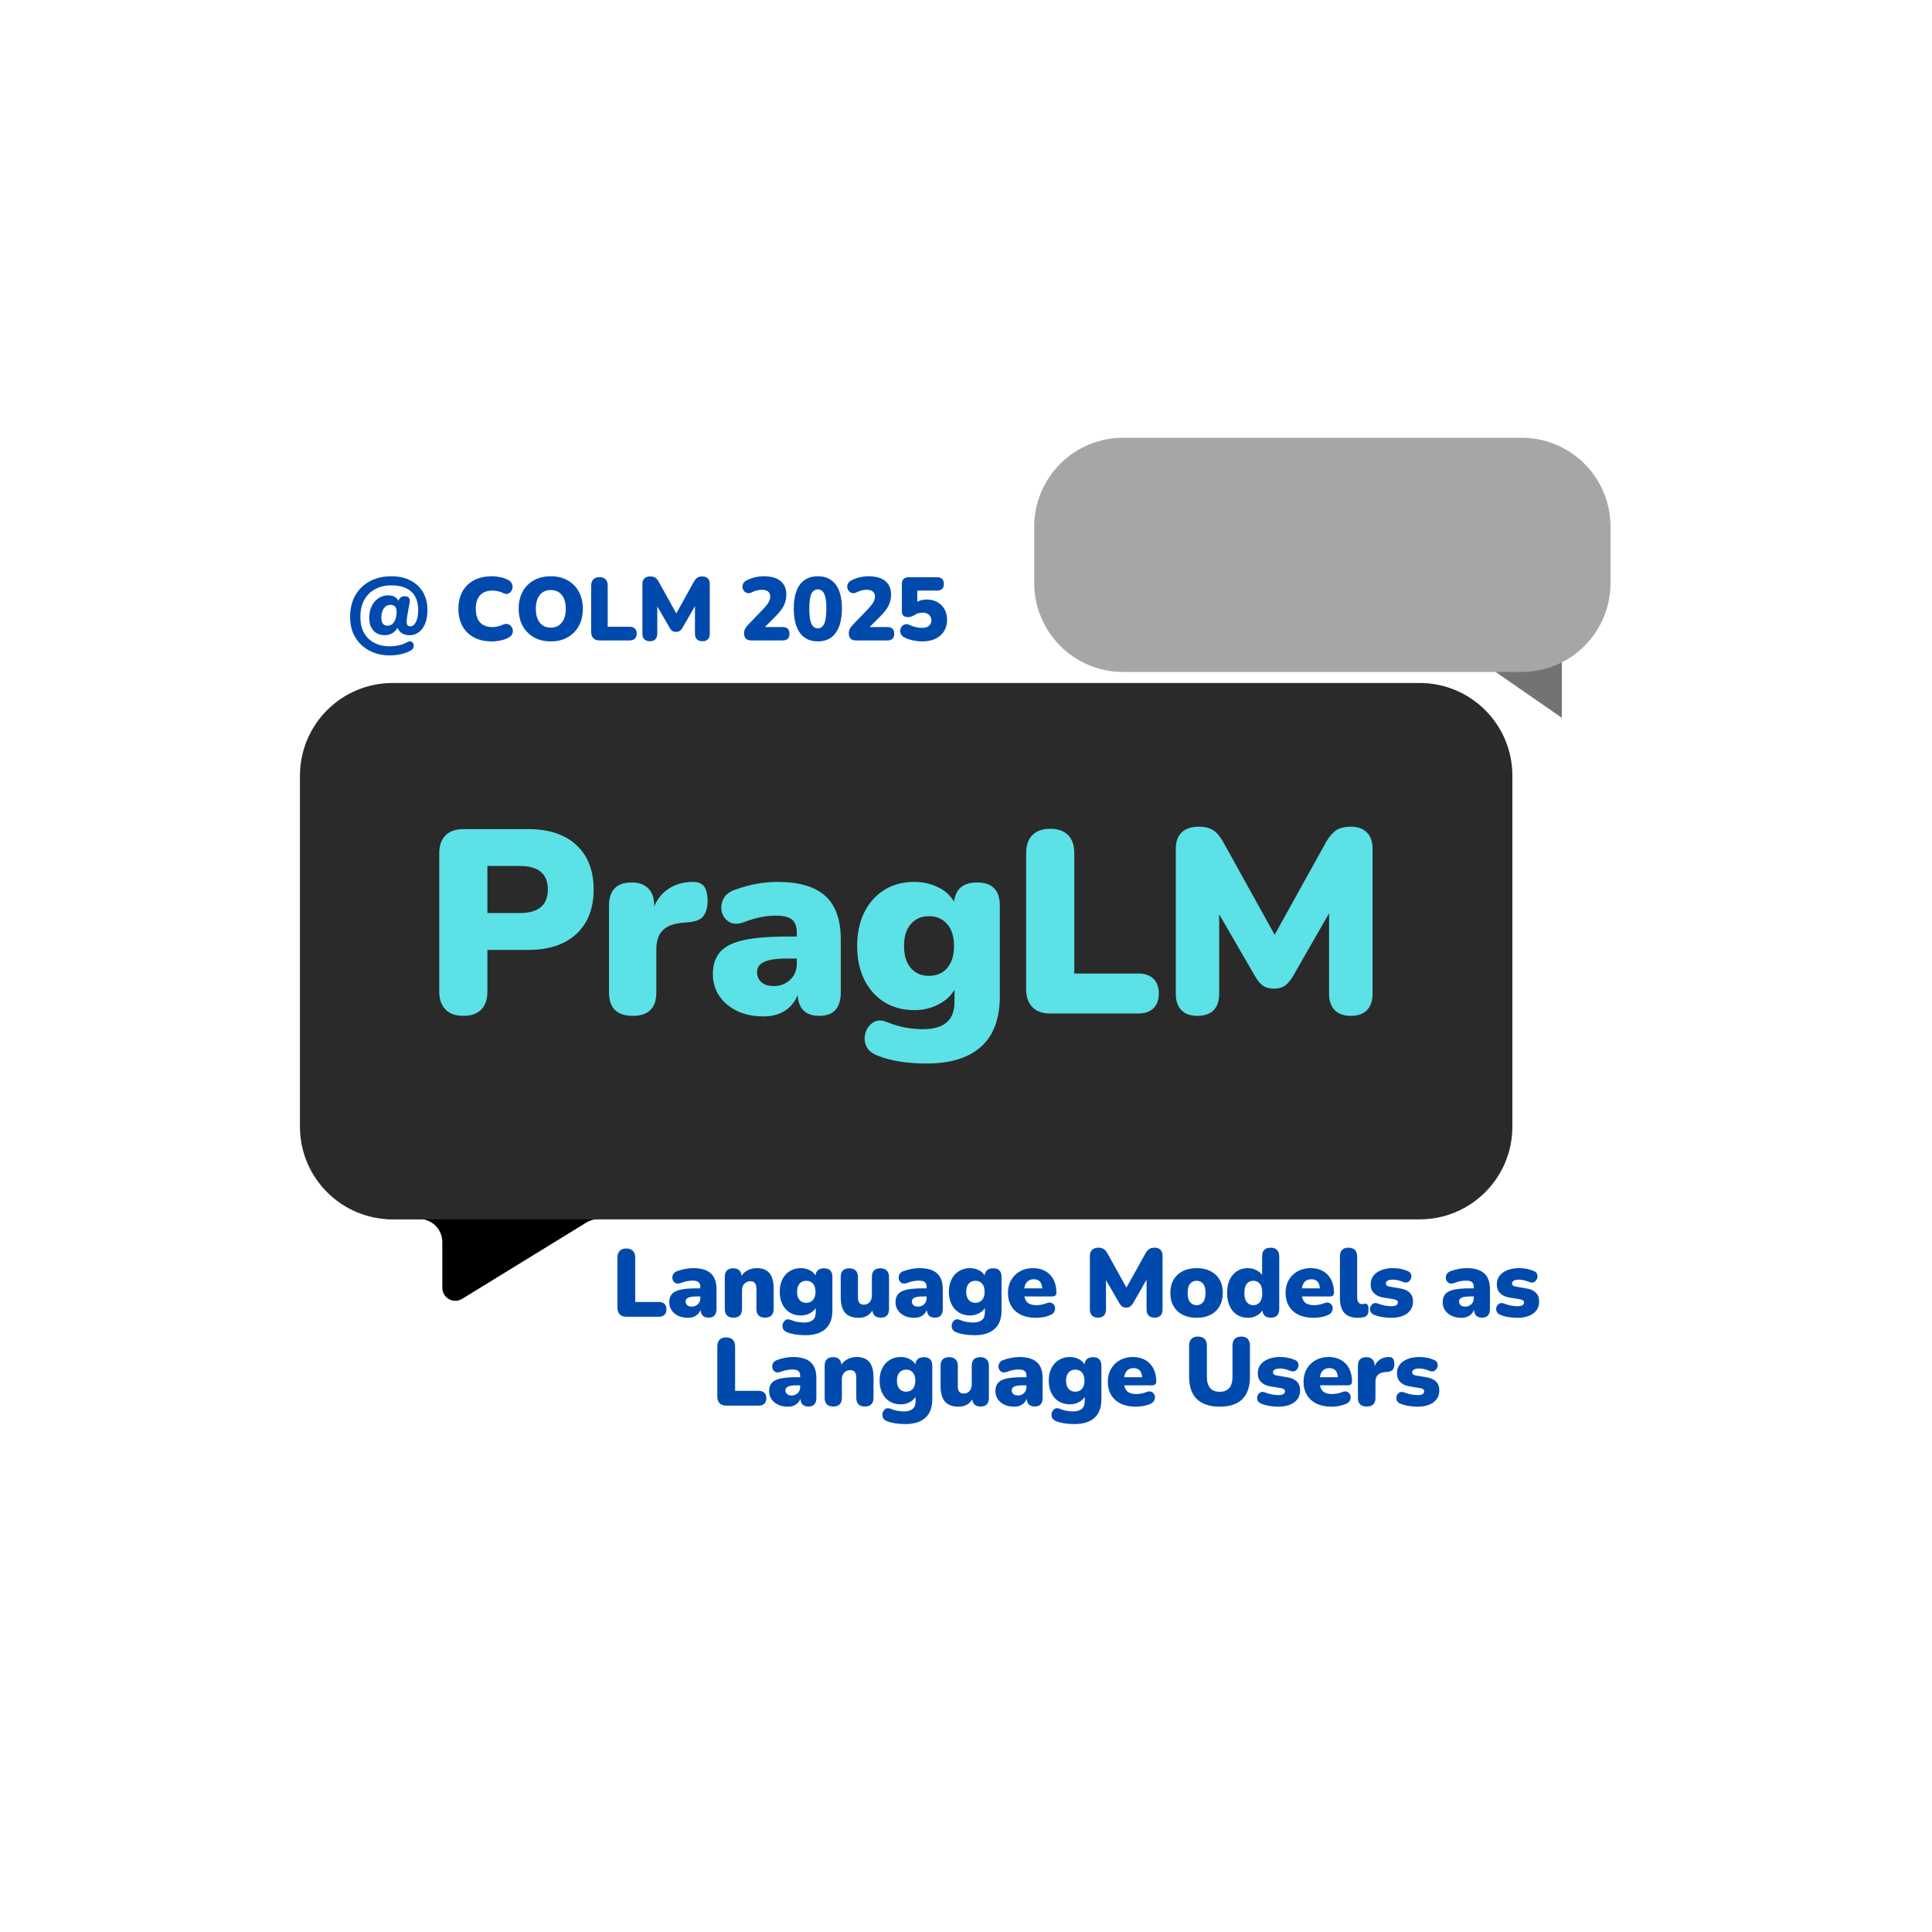 <svg xmlns="http://www.w3.org/2000/svg" xmlns:xlink="http://www.w3.org/1999/xlink" width="500" zoomAndPan="magnify" viewBox="0 0 375 375" height="500" preserveAspectRatio="xMidYMid meet" version="1.2"><defs><clipPath id="30ecbc5116"><path d="M 70.883 177.191 L 117.703 177.191 L 117.703 252.547 L 70.883 252.547 Z M 70.883 177.191 "/></clipPath><clipPath id="29ee156b60"><path d="M 113.203 177.191 L 75.383 177.191 C 74.188 177.191 73.043 177.668 72.199 178.512 C 71.355 179.355 70.883 180.5 70.883 181.691 L 70.883 232.098 C 70.883 233.293 71.355 234.438 72.199 235.281 C 73.043 236.125 74.188 236.598 75.383 236.598 L 81.355 236.598 C 82.547 236.598 83.691 237.07 84.535 237.914 C 85.379 238.758 85.855 239.902 85.855 241.098 L 85.855 249.969 C 85.855 250.879 86.348 251.719 87.141 252.164 C 87.938 252.609 88.91 252.59 89.688 252.113 L 113.781 237.316 C 114.547 236.848 115.43 236.598 116.328 236.598 C 117.086 236.598 117.703 235.98 117.703 235.223 L 117.703 181.691 C 117.703 180.5 117.23 179.355 116.387 178.512 C 115.543 177.668 114.398 177.191 113.203 177.191 Z M 113.203 177.191 "/></clipPath><clipPath id="9f4a3bd7c9"><path d="M 58.219 132.566 L 293.691 132.566 L 293.691 236.68 L 58.219 236.68 Z M 58.219 132.566 "/></clipPath><clipPath id="c4ea6cf177"><path d="M 76.219 132.566 L 275.551 132.566 C 285.492 132.566 293.551 140.625 293.551 150.566 L 293.551 218.68 C 293.551 228.621 285.492 236.68 275.551 236.68 L 76.219 236.68 C 66.277 236.68 58.219 228.621 58.219 218.68 L 58.219 150.566 C 58.219 140.625 66.277 132.566 76.219 132.566 Z M 76.219 132.566 "/></clipPath><clipPath id="27f5712694"><path d="M 270.203 93.672 L 303.152 93.672 L 303.152 139.363 L 270.203 139.363 Z M 270.203 93.672 "/></clipPath><clipPath id="c13e0f5ec8"><path d="M 270.203 116.5 L 303.152 93.672 L 303.152 139.328 Z M 270.203 116.5 "/></clipPath><clipPath id="a9a71afa38"><path d="M 200.742 84.969 L 312.609 84.969 L 312.609 130.426 L 200.742 130.426 Z M 200.742 84.969 "/></clipPath><clipPath id="0e3e178679"><path d="M 217.992 84.969 L 295.355 84.969 C 299.93 84.969 304.316 86.785 307.551 90.02 C 310.785 93.254 312.605 97.645 312.605 102.219 L 312.605 113.176 C 312.605 117.75 310.785 122.137 307.551 125.371 C 304.316 128.609 299.93 130.426 295.355 130.426 L 217.992 130.426 C 213.414 130.426 209.027 128.609 205.793 125.371 C 202.559 122.137 200.742 117.75 200.742 113.176 L 200.742 102.219 C 200.742 97.645 202.559 93.254 205.793 90.02 C 209.027 86.785 213.414 84.969 217.992 84.969 Z M 217.992 84.969 "/></clipPath></defs><g id="7521b7a69f"><g clip-rule="nonzero" clip-path="url(#30ecbc5116)"><g clip-rule="nonzero" clip-path="url(#29ee156b60)"><path style=" stroke:none;fill-rule:nonzero;fill:#000000;fill-opacity:1;" d="M 70.883 177.191 L 117.703 177.191 L 117.703 254.559 L 70.883 254.559 Z M 70.883 177.191 "/></g></g><g clip-rule="nonzero" clip-path="url(#9f4a3bd7c9)"><g clip-rule="nonzero" clip-path="url(#c4ea6cf177)"><path style=" stroke:none;fill-rule:nonzero;fill:#2a2a2a;fill-opacity:1;" d="M 58.219 132.566 L 293.691 132.566 L 293.691 236.68 L 58.219 236.68 Z M 58.219 132.566 "/></g></g><g clip-rule="nonzero" clip-path="url(#27f5712694)"><g clip-rule="nonzero" clip-path="url(#c13e0f5ec8)"><path style=" stroke:none;fill-rule:nonzero;fill:#737373;fill-opacity:1;" d="M 270.203 93.672 L 303.152 93.672 L 303.152 139.363 L 270.203 139.363 Z M 270.203 93.672 "/></g></g><g clip-rule="nonzero" clip-path="url(#a9a71afa38)"><g clip-rule="nonzero" clip-path="url(#0e3e178679)"><path style=" stroke:none;fill-rule:nonzero;fill:#a6a6a6;fill-opacity:1;" d="M 200.742 84.969 L 312.609 84.969 L 312.609 130.426 L 200.742 130.426 Z M 200.742 84.969 "/></g></g><g style="fill:#5ce1e6;fill-opacity:1;"><g transform="translate(82.009, 196.723)"><path style="stroke:none" d="M 7.922 0.453 C 6.43 0.453 5.281 0.047 4.469 -0.766 C 3.656 -1.578 3.25 -2.742 3.25 -4.266 L 3.25 -31.078 C 3.25 -32.598 3.656 -33.766 4.469 -34.578 C 5.281 -35.391 6.445 -35.797 7.969 -35.797 L 20.469 -35.797 C 24.531 -35.797 27.672 -34.754 29.891 -32.672 C 32.109 -30.598 33.219 -27.734 33.219 -24.078 C 33.219 -20.422 32.109 -17.551 29.891 -15.469 C 27.672 -13.383 24.531 -12.344 20.469 -12.344 L 12.594 -12.344 L 12.594 -4.266 C 12.594 -2.742 12.191 -1.578 11.391 -0.766 C 10.598 0.047 9.441 0.453 7.922 0.453 Z M 12.594 -19.5 L 18.844 -19.5 C 22.5 -19.5 24.328 -21.023 24.328 -24.078 C 24.328 -27.117 22.5 -28.641 18.844 -28.641 L 12.594 -28.641 Z M 12.594 -19.5 "/></g></g><g style="fill:#5ce1e6;fill-opacity:1;"><g transform="translate(115.565, 196.723)"><path style="stroke:none" d="M 7.266 0.453 C 4.18 0.453 2.641 -1.066 2.641 -4.109 L 2.641 -20.922 C 2.641 -23.93 4.113 -25.438 7.062 -25.438 C 8.445 -25.438 9.52 -25.047 10.281 -24.266 C 11.039 -23.492 11.422 -22.379 11.422 -20.922 L 11.422 -20.766 C 12.004 -22.223 12.938 -23.375 14.219 -24.219 C 15.508 -25.07 17.035 -25.516 18.797 -25.547 C 19.773 -25.578 20.508 -25.328 21 -24.797 C 21.488 -24.273 21.75 -23.305 21.781 -21.891 C 21.781 -20.672 21.523 -19.703 21.016 -18.984 C 20.516 -18.273 19.551 -17.852 18.125 -17.719 L 16.969 -17.625 C 15.164 -17.457 13.859 -16.957 13.047 -16.125 C 12.234 -15.289 11.828 -14.062 11.828 -12.438 L 11.828 -4.109 C 11.828 -1.066 10.305 0.453 7.266 0.453 Z M 7.266 0.453 "/></g></g><g style="fill:#5ce1e6;fill-opacity:1;"><g transform="translate(136.835, 196.723)"><path style="stroke:none" d="M 11.328 0.562 C 9.398 0.562 7.695 0.207 6.219 -0.5 C 4.75 -1.219 3.598 -2.191 2.766 -3.422 C 1.941 -4.66 1.531 -6.078 1.531 -7.672 C 1.531 -9.461 2.004 -10.891 2.953 -11.953 C 3.898 -13.023 5.422 -13.789 7.516 -14.25 C 9.617 -14.707 12.41 -14.938 15.891 -14.938 L 17.828 -14.938 L 17.828 -15.641 C 17.828 -16.859 17.516 -17.723 16.891 -18.234 C 16.266 -18.742 15.188 -19 13.656 -19 C 12.812 -19 11.891 -18.906 10.891 -18.719 C 9.891 -18.531 8.766 -18.195 7.516 -17.719 C 6.398 -17.312 5.469 -17.328 4.719 -17.766 C 3.977 -18.211 3.5 -18.848 3.281 -19.672 C 3.062 -20.504 3.145 -21.332 3.531 -22.156 C 3.914 -22.988 4.672 -23.609 5.797 -24.016 C 7.422 -24.598 8.914 -25 10.281 -25.219 C 11.656 -25.438 12.914 -25.547 14.062 -25.547 C 18.227 -25.547 21.316 -24.645 23.328 -22.844 C 25.348 -21.051 26.359 -18.227 26.359 -14.375 L 26.359 -4.109 C 26.359 -1.066 24.969 0.453 22.188 0.453 C 19.551 0.453 18.148 -0.898 17.984 -3.609 C 17.504 -2.316 16.688 -1.297 15.531 -0.547 C 14.383 0.191 12.984 0.562 11.328 0.562 Z M 13.359 -5.328 C 14.609 -5.328 15.664 -5.734 16.531 -6.547 C 17.395 -7.359 17.828 -8.426 17.828 -9.75 L 17.828 -10.672 L 15.891 -10.672 C 13.898 -10.672 12.438 -10.457 11.5 -10.031 C 10.57 -9.602 10.109 -8.938 10.109 -8.031 C 10.109 -7.25 10.383 -6.602 10.938 -6.094 C 11.5 -5.582 12.305 -5.328 13.359 -5.328 Z M 13.359 -5.328 "/></g></g><g style="fill:#5ce1e6;fill-opacity:1;"><g transform="translate(164.909, 196.723)"><path style="stroke:none" d="M 15.031 9.703 C 11.207 9.703 8.062 9.211 5.594 8.234 C 4.375 7.785 3.582 7.141 3.219 6.297 C 2.863 5.453 2.82 4.598 3.094 3.734 C 3.363 2.867 3.848 2.207 4.547 1.75 C 5.242 1.289 6.066 1.234 7.016 1.578 C 8.504 2.18 9.848 2.578 11.047 2.766 C 12.242 2.953 13.285 3.047 14.172 3.047 C 16.234 3.047 17.781 2.613 18.812 1.75 C 19.844 0.883 20.359 -0.457 20.359 -2.281 L 20.359 -4.625 C 19.648 -3.406 18.582 -2.438 17.156 -1.719 C 15.738 -1.008 14.219 -0.656 12.594 -0.656 C 10.363 -0.656 8.414 -1.172 6.75 -2.203 C 5.094 -3.242 3.797 -4.691 2.859 -6.547 C 1.93 -8.41 1.469 -10.598 1.469 -13.109 C 1.469 -15.609 1.93 -17.789 2.859 -19.656 C 3.797 -21.52 5.094 -22.969 6.75 -24 C 8.414 -25.031 10.363 -25.547 12.594 -25.547 C 14.25 -25.547 15.781 -25.195 17.188 -24.5 C 18.594 -23.812 19.617 -22.875 20.266 -21.688 C 20.566 -24.188 22.055 -25.438 24.734 -25.438 C 27.68 -25.438 29.156 -23.93 29.156 -20.922 L 29.156 -3.359 C 29.156 1.016 27.938 4.285 25.5 6.453 C 23.062 8.617 19.57 9.703 15.031 9.703 Z M 15.391 -7.312 C 16.879 -7.312 18.062 -7.816 18.938 -8.828 C 19.82 -9.848 20.266 -11.273 20.266 -13.109 C 20.266 -14.93 19.82 -16.348 18.938 -17.359 C 18.062 -18.379 16.879 -18.891 15.391 -18.891 C 13.93 -18.891 12.758 -18.379 11.875 -17.359 C 11 -16.348 10.562 -14.93 10.562 -13.109 C 10.562 -11.273 11 -9.848 11.875 -8.828 C 12.758 -7.816 13.93 -7.312 15.391 -7.312 Z M 15.391 -7.312 "/></g></g><g style="fill:#5ce1e6;fill-opacity:1;"><g transform="translate(195.926, 196.723)"><path style="stroke:none" d="M 7.969 0 C 6.445 0 5.281 -0.41 4.469 -1.234 C 3.656 -2.066 3.25 -3.227 3.25 -4.719 L 3.25 -31.125 C 3.25 -32.656 3.656 -33.828 4.469 -34.641 C 5.281 -35.453 6.43 -35.859 7.922 -35.859 C 9.41 -35.859 10.562 -35.453 11.375 -34.641 C 12.188 -33.828 12.594 -32.656 12.594 -31.125 L 12.594 -7.766 L 24.984 -7.766 C 26.273 -7.766 27.266 -7.426 27.953 -6.75 C 28.648 -6.07 29 -5.125 29 -3.906 C 29 -2.656 28.648 -1.691 27.953 -1.016 C 27.266 -0.336 26.273 0 24.984 0 Z M 7.969 0 "/></g></g><g style="fill:#5ce1e6;fill-opacity:1;"><g transform="translate(224.863, 196.723)"><path style="stroke:none" d="M 7.562 0.453 C 6.207 0.453 5.164 0.082 4.438 -0.656 C 3.719 -1.406 3.359 -2.457 3.359 -3.812 L 3.359 -32 C 3.359 -33.383 3.742 -34.441 4.516 -35.172 C 5.297 -35.898 6.398 -36.266 7.828 -36.266 C 8.973 -36.266 9.898 -36.035 10.609 -35.578 C 11.328 -35.117 11.973 -34.363 12.547 -33.312 L 22.547 -15.281 L 32.547 -33.312 C 33.16 -34.363 33.812 -35.117 34.5 -35.578 C 35.195 -36.035 36.141 -36.266 37.328 -36.266 C 38.648 -36.266 39.68 -35.898 40.422 -35.172 C 41.172 -34.441 41.547 -33.383 41.547 -32 L 41.547 -3.812 C 41.547 -2.457 41.188 -1.406 40.469 -0.656 C 39.758 0.082 38.711 0.453 37.328 0.453 C 35.973 0.453 34.93 0.082 34.203 -0.656 C 33.473 -1.406 33.109 -2.457 33.109 -3.812 L 33.109 -19.453 L 26 -7.062 C 25.531 -6.312 25.031 -5.75 24.5 -5.375 C 23.977 -5.008 23.273 -4.828 22.391 -4.828 C 21.547 -4.828 20.852 -5.008 20.312 -5.375 C 19.77 -5.75 19.281 -6.312 18.844 -7.062 L 11.781 -19.25 L 11.781 -3.812 C 11.781 -2.457 11.426 -1.406 10.719 -0.656 C 10.008 0.082 8.957 0.453 7.562 0.453 Z M 7.562 0.453 "/></g></g><g style="fill:#004aad;fill-opacity:1;"><g transform="translate(118.644, 255.582)"><path style="stroke:none" d="M 2.953 0 C 2.391 0 1.957 -0.148 1.656 -0.453 C 1.352 -0.766 1.203 -1.195 1.203 -1.75 L 1.203 -11.5 C 1.203 -12.062 1.352 -12.492 1.656 -12.797 C 1.957 -13.098 2.379 -13.25 2.922 -13.25 C 3.473 -13.25 3.898 -13.098 4.203 -12.797 C 4.504 -12.492 4.656 -12.062 4.656 -11.5 L 4.656 -2.875 L 9.234 -2.875 C 9.711 -2.875 10.078 -2.75 10.328 -2.5 C 10.586 -2.25 10.719 -1.895 10.719 -1.438 C 10.719 -0.977 10.586 -0.625 10.328 -0.375 C 10.078 -0.125 9.711 0 9.234 0 Z M 2.953 0 "/></g></g><g style="fill:#004aad;fill-opacity:1;"><g transform="translate(129.338, 255.582)"><path style="stroke:none" d="M 4.188 0.203 C 3.469 0.203 2.836 0.07 2.297 -0.188 C 1.754 -0.445 1.328 -0.805 1.016 -1.266 C 0.711 -1.723 0.562 -2.242 0.562 -2.828 C 0.562 -3.492 0.734 -4.023 1.078 -4.422 C 1.43 -4.816 1.992 -5.098 2.766 -5.266 C 3.547 -5.43 4.582 -5.516 5.875 -5.516 L 6.594 -5.516 L 6.594 -5.781 C 6.594 -6.227 6.473 -6.547 6.234 -6.734 C 6.004 -6.922 5.609 -7.016 5.047 -7.016 C 4.734 -7.016 4.391 -6.977 4.016 -6.906 C 3.648 -6.844 3.238 -6.723 2.781 -6.547 C 2.363 -6.398 2.016 -6.406 1.734 -6.562 C 1.461 -6.727 1.285 -6.961 1.203 -7.266 C 1.129 -7.578 1.16 -7.883 1.297 -8.188 C 1.441 -8.5 1.723 -8.727 2.141 -8.875 C 2.742 -9.082 3.297 -9.227 3.797 -9.312 C 4.305 -9.395 4.773 -9.438 5.203 -9.438 C 6.734 -9.438 7.867 -9.102 8.609 -8.438 C 9.359 -7.781 9.734 -6.738 9.734 -5.312 L 9.734 -1.516 C 9.734 -0.391 9.223 0.172 8.203 0.172 C 7.223 0.172 6.703 -0.328 6.641 -1.328 C 6.461 -0.859 6.16 -0.484 5.734 -0.203 C 5.316 0.066 4.801 0.203 4.188 0.203 Z M 4.938 -1.969 C 5.395 -1.969 5.785 -2.117 6.109 -2.422 C 6.43 -2.723 6.594 -3.117 6.594 -3.609 L 6.594 -3.938 L 5.875 -3.938 C 5.133 -3.938 4.594 -3.859 4.25 -3.703 C 3.906 -3.547 3.734 -3.301 3.734 -2.969 C 3.734 -2.676 3.836 -2.438 4.047 -2.25 C 4.254 -2.062 4.551 -1.969 4.938 -1.969 Z M 4.938 -1.969 "/></g></g><g style="fill:#004aad;fill-opacity:1;"><g transform="translate(139.713, 255.582)"><path style="stroke:none" d="M 2.625 0.172 C 2.082 0.172 1.672 0.031 1.391 -0.25 C 1.109 -0.539 0.969 -0.961 0.969 -1.516 L 0.969 -7.734 C 0.969 -8.848 1.516 -9.406 2.609 -9.406 C 3.598 -9.406 4.133 -8.922 4.219 -7.953 C 4.531 -8.43 4.945 -8.797 5.469 -9.047 C 5.988 -9.305 6.566 -9.438 7.203 -9.438 C 8.305 -9.438 9.125 -9.109 9.656 -8.453 C 10.188 -7.805 10.453 -6.805 10.453 -5.453 L 10.453 -1.516 C 10.453 -0.961 10.305 -0.539 10.016 -0.25 C 9.734 0.031 9.32 0.172 8.781 0.172 C 8.238 0.172 7.82 0.031 7.531 -0.25 C 7.25 -0.539 7.109 -0.961 7.109 -1.516 L 7.109 -5.328 C 7.109 -5.891 7.008 -6.289 6.812 -6.531 C 6.625 -6.77 6.344 -6.891 5.969 -6.891 C 5.469 -6.891 5.066 -6.727 4.766 -6.406 C 4.461 -6.094 4.312 -5.664 4.312 -5.125 L 4.312 -1.516 C 4.312 -0.391 3.75 0.172 2.625 0.172 Z M 2.625 0.172 "/></g></g><g style="fill:#004aad;fill-opacity:1;"><g transform="translate(150.801, 255.582)"><path style="stroke:none" d="M 5.547 3.578 C 4.141 3.578 2.977 3.398 2.062 3.047 C 1.613 2.879 1.32 2.641 1.188 2.328 C 1.062 2.016 1.047 1.695 1.141 1.375 C 1.242 1.062 1.422 0.816 1.672 0.641 C 1.93 0.473 2.238 0.453 2.594 0.578 C 3.145 0.805 3.641 0.953 4.078 1.016 C 4.523 1.086 4.91 1.125 5.234 1.125 C 5.992 1.125 6.566 0.961 6.953 0.641 C 7.336 0.328 7.531 -0.164 7.531 -0.844 L 7.531 -1.703 C 7.258 -1.254 6.859 -0.898 6.328 -0.641 C 5.805 -0.379 5.25 -0.25 4.656 -0.25 C 3.832 -0.25 3.113 -0.438 2.5 -0.812 C 1.883 -1.195 1.406 -1.734 1.062 -2.422 C 0.719 -3.109 0.547 -3.914 0.547 -4.844 C 0.547 -5.77 0.719 -6.578 1.062 -7.266 C 1.406 -7.953 1.883 -8.484 2.5 -8.859 C 3.113 -9.242 3.832 -9.438 4.656 -9.438 C 5.27 -9.438 5.832 -9.305 6.344 -9.047 C 6.863 -8.797 7.242 -8.453 7.484 -8.016 C 7.598 -8.941 8.148 -9.406 9.141 -9.406 C 10.223 -9.406 10.766 -8.848 10.766 -7.734 L 10.766 -1.234 C 10.766 0.379 10.312 1.582 9.406 2.375 C 8.508 3.176 7.223 3.578 5.547 3.578 Z M 5.688 -2.703 C 6.238 -2.703 6.676 -2.891 7 -3.266 C 7.32 -3.641 7.484 -4.164 7.484 -4.844 C 7.484 -5.52 7.32 -6.047 7 -6.422 C 6.676 -6.797 6.238 -6.984 5.688 -6.984 C 5.145 -6.984 4.711 -6.797 4.391 -6.422 C 4.066 -6.047 3.906 -5.52 3.906 -4.844 C 3.906 -4.164 4.066 -3.641 4.391 -3.266 C 4.711 -2.891 5.145 -2.703 5.688 -2.703 Z M 5.688 -2.703 "/></g></g><g style="fill:#004aad;fill-opacity:1;"><g transform="translate(162.264, 255.582)"><path style="stroke:none" d="M 4.422 0.203 C 3.223 0.203 2.336 -0.125 1.766 -0.781 C 1.203 -1.438 0.922 -2.441 0.922 -3.797 L 0.922 -7.734 C 0.922 -8.848 1.477 -9.406 2.594 -9.406 C 3.125 -9.406 3.535 -9.258 3.828 -8.969 C 4.117 -8.676 4.266 -8.266 4.266 -7.734 L 4.266 -3.703 C 4.266 -2.797 4.648 -2.344 5.422 -2.344 C 5.867 -2.344 6.238 -2.504 6.531 -2.828 C 6.82 -3.16 6.969 -3.594 6.969 -4.125 L 6.969 -7.734 C 6.969 -8.848 7.52 -9.406 8.625 -9.406 C 9.164 -9.406 9.578 -9.258 9.859 -8.969 C 10.148 -8.676 10.297 -8.266 10.297 -7.734 L 10.297 -1.516 C 10.297 -0.391 9.758 0.172 8.688 0.172 C 7.727 0.172 7.188 -0.281 7.062 -1.188 C 6.457 -0.258 5.578 0.203 4.422 0.203 Z M 4.422 0.203 "/></g></g><g style="fill:#004aad;fill-opacity:1;"><g transform="translate(173.258, 255.582)"><path style="stroke:none" d="M 4.188 0.203 C 3.469 0.203 2.836 0.07 2.297 -0.188 C 1.754 -0.445 1.328 -0.805 1.016 -1.266 C 0.711 -1.723 0.562 -2.242 0.562 -2.828 C 0.562 -3.492 0.734 -4.023 1.078 -4.422 C 1.43 -4.816 1.992 -5.098 2.766 -5.266 C 3.547 -5.43 4.582 -5.516 5.875 -5.516 L 6.594 -5.516 L 6.594 -5.781 C 6.594 -6.227 6.473 -6.547 6.234 -6.734 C 6.004 -6.922 5.609 -7.016 5.047 -7.016 C 4.734 -7.016 4.391 -6.977 4.016 -6.906 C 3.648 -6.844 3.238 -6.723 2.781 -6.547 C 2.363 -6.398 2.016 -6.406 1.734 -6.562 C 1.461 -6.727 1.285 -6.961 1.203 -7.266 C 1.129 -7.578 1.16 -7.883 1.297 -8.188 C 1.441 -8.5 1.723 -8.727 2.141 -8.875 C 2.742 -9.082 3.297 -9.227 3.797 -9.312 C 4.305 -9.395 4.773 -9.438 5.203 -9.438 C 6.734 -9.438 7.867 -9.102 8.609 -8.438 C 9.359 -7.781 9.734 -6.738 9.734 -5.312 L 9.734 -1.516 C 9.734 -0.391 9.223 0.172 8.203 0.172 C 7.223 0.172 6.703 -0.328 6.641 -1.328 C 6.461 -0.859 6.16 -0.484 5.734 -0.203 C 5.316 0.066 4.801 0.203 4.188 0.203 Z M 4.938 -1.969 C 5.395 -1.969 5.785 -2.117 6.109 -2.422 C 6.43 -2.723 6.594 -3.117 6.594 -3.609 L 6.594 -3.938 L 5.875 -3.938 C 5.133 -3.938 4.594 -3.859 4.25 -3.703 C 3.906 -3.547 3.734 -3.301 3.734 -2.969 C 3.734 -2.676 3.836 -2.438 4.047 -2.25 C 4.254 -2.062 4.551 -1.969 4.938 -1.969 Z M 4.938 -1.969 "/></g></g><g style="fill:#004aad;fill-opacity:1;"><g transform="translate(183.633, 255.582)"><path style="stroke:none" d="M 5.547 3.578 C 4.141 3.578 2.977 3.398 2.062 3.047 C 1.613 2.879 1.32 2.641 1.188 2.328 C 1.062 2.016 1.047 1.695 1.141 1.375 C 1.242 1.062 1.422 0.816 1.672 0.641 C 1.93 0.473 2.238 0.453 2.594 0.578 C 3.145 0.805 3.641 0.953 4.078 1.016 C 4.523 1.086 4.91 1.125 5.234 1.125 C 5.992 1.125 6.566 0.961 6.953 0.641 C 7.336 0.328 7.531 -0.164 7.531 -0.844 L 7.531 -1.703 C 7.258 -1.254 6.859 -0.898 6.328 -0.641 C 5.805 -0.379 5.25 -0.25 4.656 -0.25 C 3.832 -0.25 3.113 -0.438 2.5 -0.812 C 1.883 -1.195 1.406 -1.734 1.062 -2.422 C 0.719 -3.109 0.547 -3.914 0.547 -4.844 C 0.547 -5.77 0.719 -6.578 1.062 -7.266 C 1.406 -7.953 1.883 -8.484 2.5 -8.859 C 3.113 -9.242 3.832 -9.438 4.656 -9.438 C 5.27 -9.438 5.832 -9.305 6.344 -9.047 C 6.863 -8.797 7.242 -8.453 7.484 -8.016 C 7.598 -8.941 8.148 -9.406 9.141 -9.406 C 10.223 -9.406 10.766 -8.848 10.766 -7.734 L 10.766 -1.234 C 10.766 0.379 10.312 1.582 9.406 2.375 C 8.508 3.176 7.223 3.578 5.547 3.578 Z M 5.688 -2.703 C 6.238 -2.703 6.676 -2.891 7 -3.266 C 7.32 -3.641 7.484 -4.164 7.484 -4.844 C 7.484 -5.52 7.32 -6.047 7 -6.422 C 6.676 -6.797 6.238 -6.984 5.688 -6.984 C 5.145 -6.984 4.711 -6.797 4.391 -6.422 C 4.066 -6.047 3.906 -5.52 3.906 -4.844 C 3.906 -4.164 4.066 -3.641 4.391 -3.266 C 4.711 -2.891 5.145 -2.703 5.688 -2.703 Z M 5.688 -2.703 "/></g></g><g style="fill:#004aad;fill-opacity:1;"><g transform="translate(195.096, 255.582)"><path style="stroke:none" d="M 6 0.203 C 4.875 0.203 3.898 0.008 3.078 -0.375 C 2.266 -0.77 1.641 -1.332 1.203 -2.062 C 0.766 -2.789 0.547 -3.648 0.547 -4.641 C 0.547 -5.578 0.754 -6.406 1.172 -7.125 C 1.586 -7.852 2.16 -8.422 2.891 -8.828 C 3.629 -9.234 4.469 -9.438 5.406 -9.438 C 6.332 -9.438 7.133 -9.242 7.812 -8.859 C 8.5 -8.473 9.023 -7.922 9.391 -7.203 C 9.766 -6.484 9.953 -5.641 9.953 -4.672 C 9.953 -4.18 9.66 -3.938 9.078 -3.938 L 3.734 -3.938 C 3.848 -3.344 4.098 -2.91 4.484 -2.641 C 4.867 -2.379 5.406 -2.25 6.094 -2.25 C 6.363 -2.25 6.676 -2.281 7.031 -2.344 C 7.395 -2.406 7.738 -2.504 8.062 -2.641 C 8.469 -2.797 8.805 -2.801 9.078 -2.656 C 9.359 -2.508 9.547 -2.289 9.641 -2 C 9.734 -1.707 9.719 -1.406 9.594 -1.094 C 9.477 -0.789 9.242 -0.555 8.891 -0.391 C 8.453 -0.18 7.984 -0.031 7.484 0.062 C 6.992 0.156 6.5 0.203 6 0.203 Z M 5.547 -7.281 C 5.047 -7.281 4.633 -7.129 4.312 -6.828 C 4 -6.523 3.801 -6.086 3.719 -5.516 L 7.203 -5.516 C 7.172 -6.109 7.016 -6.551 6.734 -6.844 C 6.453 -7.133 6.055 -7.281 5.547 -7.281 Z M 5.547 -7.281 "/></g></g><g style="fill:#004aad;fill-opacity:1;"><g transform="translate(205.227, 255.582)"><path style="stroke:none" d=""/></g></g><g style="fill:#004aad;fill-opacity:1;"><g transform="translate(210.312, 255.582)"><path style="stroke:none" d="M 2.797 0.172 C 2.297 0.172 1.91 0.035 1.641 -0.234 C 1.367 -0.516 1.234 -0.906 1.234 -1.406 L 1.234 -11.828 C 1.234 -12.336 1.379 -12.727 1.672 -13 C 1.961 -13.27 2.367 -13.406 2.891 -13.406 C 3.316 -13.406 3.66 -13.316 3.922 -13.141 C 4.18 -12.973 4.422 -12.695 4.641 -12.312 L 8.328 -5.656 L 12.031 -12.312 C 12.25 -12.695 12.488 -12.973 12.75 -13.141 C 13.008 -13.316 13.359 -13.406 13.797 -13.406 C 14.285 -13.406 14.664 -13.27 14.938 -13 C 15.207 -12.727 15.344 -12.336 15.344 -11.828 L 15.344 -1.406 C 15.344 -0.906 15.211 -0.516 14.953 -0.234 C 14.691 0.035 14.305 0.172 13.797 0.172 C 13.297 0.172 12.91 0.035 12.641 -0.234 C 12.367 -0.516 12.234 -0.906 12.234 -1.406 L 12.234 -7.188 L 9.609 -2.609 C 9.43 -2.336 9.242 -2.129 9.047 -1.984 C 8.859 -1.848 8.602 -1.781 8.281 -1.781 C 7.969 -1.781 7.707 -1.848 7.5 -1.984 C 7.301 -2.129 7.125 -2.336 6.969 -2.609 L 4.359 -7.109 L 4.359 -1.406 C 4.359 -0.906 4.223 -0.516 3.953 -0.234 C 3.691 0.035 3.305 0.172 2.797 0.172 Z M 2.797 0.172 "/></g></g><g style="fill:#004aad;fill-opacity:1;"><g transform="translate(226.615, 255.582)"><path style="stroke:none" d="M 5.656 0.203 C 4.625 0.203 3.723 0.008 2.953 -0.375 C 2.191 -0.758 1.598 -1.316 1.172 -2.047 C 0.754 -2.773 0.547 -3.629 0.547 -4.609 C 0.547 -5.617 0.754 -6.484 1.172 -7.203 C 1.598 -7.922 2.191 -8.473 2.953 -8.859 C 3.723 -9.242 4.625 -9.438 5.656 -9.438 C 6.676 -9.438 7.566 -9.242 8.328 -8.859 C 9.098 -8.473 9.691 -7.922 10.109 -7.203 C 10.523 -6.484 10.734 -5.617 10.734 -4.609 C 10.734 -3.629 10.523 -2.773 10.109 -2.047 C 9.691 -1.316 9.098 -0.758 8.328 -0.375 C 7.566 0.008 6.676 0.203 5.656 0.203 Z M 5.656 -2.25 C 6.156 -2.25 6.566 -2.438 6.891 -2.812 C 7.211 -3.188 7.375 -3.785 7.375 -4.609 C 7.375 -5.453 7.211 -6.055 6.891 -6.422 C 6.566 -6.797 6.156 -6.984 5.656 -6.984 C 5.133 -6.984 4.711 -6.797 4.391 -6.422 C 4.066 -6.055 3.906 -5.453 3.906 -4.609 C 3.906 -3.785 4.066 -3.188 4.391 -2.812 C 4.711 -2.438 5.133 -2.25 5.656 -2.25 Z M 5.656 -2.25 "/></g></g><g style="fill:#004aad;fill-opacity:1;"><g transform="translate(237.628, 255.582)"><path style="stroke:none" d="M 4.578 0.203 C 3.785 0.203 3.086 0.008 2.484 -0.375 C 1.879 -0.758 1.406 -1.316 1.062 -2.047 C 0.719 -2.773 0.547 -3.629 0.547 -4.609 C 0.547 -5.617 0.719 -6.484 1.062 -7.203 C 1.406 -7.922 1.879 -8.473 2.484 -8.859 C 3.086 -9.242 3.785 -9.438 4.578 -9.438 C 5.16 -9.438 5.695 -9.312 6.188 -9.062 C 6.688 -8.82 7.07 -8.508 7.344 -8.125 L 7.344 -11.703 C 7.344 -12.836 7.895 -13.406 9 -13.406 C 9.539 -13.406 9.953 -13.258 10.234 -12.969 C 10.523 -12.676 10.672 -12.254 10.672 -11.703 L 10.672 -1.516 C 10.672 -0.391 10.125 0.172 9.031 0.172 C 8.039 0.172 7.492 -0.297 7.391 -1.234 C 7.141 -0.797 6.758 -0.445 6.25 -0.188 C 5.75 0.07 5.191 0.203 4.578 0.203 Z M 5.656 -2.25 C 6.156 -2.25 6.566 -2.438 6.891 -2.812 C 7.211 -3.188 7.375 -3.785 7.375 -4.609 C 7.375 -5.453 7.211 -6.055 6.891 -6.422 C 6.566 -6.797 6.156 -6.984 5.656 -6.984 C 5.133 -6.984 4.711 -6.797 4.391 -6.422 C 4.066 -6.055 3.906 -5.453 3.906 -4.609 C 3.906 -3.785 4.066 -3.188 4.391 -2.812 C 4.711 -2.438 5.133 -2.25 5.656 -2.25 Z M 5.656 -2.25 "/></g></g><g style="fill:#004aad;fill-opacity:1;"><g transform="translate(248.979, 255.582)"><path style="stroke:none" d="M 6 0.203 C 4.875 0.203 3.898 0.008 3.078 -0.375 C 2.266 -0.77 1.641 -1.332 1.203 -2.062 C 0.766 -2.789 0.547 -3.648 0.547 -4.641 C 0.547 -5.578 0.754 -6.406 1.172 -7.125 C 1.586 -7.852 2.16 -8.422 2.891 -8.828 C 3.629 -9.234 4.469 -9.438 5.406 -9.438 C 6.332 -9.438 7.133 -9.242 7.812 -8.859 C 8.5 -8.473 9.023 -7.922 9.391 -7.203 C 9.766 -6.484 9.953 -5.641 9.953 -4.672 C 9.953 -4.18 9.66 -3.938 9.078 -3.938 L 3.734 -3.938 C 3.848 -3.344 4.098 -2.91 4.484 -2.641 C 4.867 -2.379 5.406 -2.25 6.094 -2.25 C 6.363 -2.25 6.676 -2.281 7.031 -2.344 C 7.395 -2.406 7.738 -2.504 8.062 -2.641 C 8.469 -2.797 8.805 -2.801 9.078 -2.656 C 9.359 -2.508 9.547 -2.289 9.641 -2 C 9.734 -1.707 9.719 -1.406 9.594 -1.094 C 9.477 -0.789 9.242 -0.555 8.891 -0.391 C 8.453 -0.18 7.984 -0.031 7.484 0.062 C 6.992 0.156 6.5 0.203 6 0.203 Z M 5.547 -7.281 C 5.047 -7.281 4.633 -7.129 4.312 -6.828 C 4 -6.523 3.801 -6.086 3.719 -5.516 L 7.203 -5.516 C 7.172 -6.109 7.016 -6.551 6.734 -6.844 C 6.453 -7.133 6.055 -7.281 5.547 -7.281 Z M 5.547 -7.281 "/></g></g><g style="fill:#004aad;fill-opacity:1;"><g transform="translate(259.11, 255.582)"><path style="stroke:none" d="M 4.484 0.203 C 3.273 0.203 2.383 -0.113 1.812 -0.75 C 1.25 -1.395 0.969 -2.367 0.969 -3.672 L 0.969 -11.703 C 0.969 -12.836 1.52 -13.406 2.625 -13.406 C 3.164 -13.406 3.582 -13.258 3.875 -12.969 C 4.164 -12.676 4.312 -12.254 4.312 -11.703 L 4.312 -3.797 C 4.312 -3.328 4.398 -2.984 4.578 -2.766 C 4.766 -2.555 5.004 -2.453 5.297 -2.453 C 5.379 -2.453 5.469 -2.461 5.562 -2.484 C 5.656 -2.504 5.758 -2.52 5.875 -2.531 C 6.102 -2.531 6.266 -2.445 6.359 -2.281 C 6.461 -2.125 6.516 -1.797 6.516 -1.297 C 6.516 -0.859 6.426 -0.531 6.25 -0.312 C 6.07 -0.094 5.801 0.047 5.438 0.109 C 5.344 0.141 5.203 0.16 5.016 0.172 C 4.828 0.191 4.648 0.203 4.484 0.203 Z M 4.484 0.203 "/></g></g><g style="fill:#004aad;fill-opacity:1;"><g transform="translate(265.357, 255.582)"><path style="stroke:none" d="M 4.656 0.203 C 4.094 0.203 3.531 0.156 2.969 0.062 C 2.406 -0.02 1.891 -0.16 1.422 -0.359 C 1.035 -0.504 0.781 -0.719 0.656 -1 C 0.539 -1.289 0.531 -1.582 0.625 -1.875 C 0.719 -2.164 0.891 -2.383 1.141 -2.531 C 1.391 -2.688 1.691 -2.703 2.047 -2.578 C 2.555 -2.391 3.023 -2.254 3.453 -2.172 C 3.879 -2.086 4.285 -2.047 4.672 -2.047 C 5.129 -2.047 5.457 -2.109 5.656 -2.234 C 5.863 -2.367 5.969 -2.547 5.969 -2.766 C 5.969 -2.953 5.898 -3.094 5.766 -3.188 C 5.641 -3.281 5.457 -3.348 5.219 -3.391 L 3.141 -3.734 C 2.359 -3.859 1.754 -4.141 1.328 -4.578 C 0.898 -5.016 0.688 -5.582 0.688 -6.281 C 0.688 -6.938 0.867 -7.5 1.234 -7.969 C 1.598 -8.438 2.102 -8.797 2.75 -9.047 C 3.406 -9.305 4.148 -9.438 4.984 -9.438 C 5.555 -9.438 6.07 -9.391 6.531 -9.297 C 6.988 -9.211 7.438 -9.07 7.875 -8.875 C 8.219 -8.738 8.438 -8.523 8.531 -8.234 C 8.625 -7.953 8.613 -7.672 8.5 -7.391 C 8.395 -7.109 8.211 -6.895 7.953 -6.75 C 7.703 -6.602 7.395 -6.598 7.031 -6.734 C 6.625 -6.898 6.258 -7.02 5.938 -7.094 C 5.613 -7.164 5.316 -7.203 5.047 -7.203 C 4.535 -7.203 4.172 -7.129 3.953 -6.984 C 3.742 -6.848 3.641 -6.676 3.641 -6.469 C 3.641 -6.133 3.867 -5.93 4.328 -5.859 L 6.422 -5.5 C 7.223 -5.375 7.836 -5.098 8.266 -4.672 C 8.691 -4.254 8.906 -3.691 8.906 -2.984 C 8.906 -1.973 8.52 -1.188 7.75 -0.625 C 6.977 -0.07 5.945 0.203 4.656 0.203 Z M 4.656 0.203 "/></g></g><g style="fill:#004aad;fill-opacity:1;"><g transform="translate(274.381, 255.582)"><path style="stroke:none" d=""/></g></g><g style="fill:#004aad;fill-opacity:1;"><g transform="translate(279.465, 255.582)"><path style="stroke:none" d="M 4.188 0.203 C 3.469 0.203 2.836 0.07 2.297 -0.188 C 1.754 -0.445 1.328 -0.805 1.016 -1.266 C 0.711 -1.723 0.562 -2.242 0.562 -2.828 C 0.562 -3.492 0.734 -4.023 1.078 -4.422 C 1.43 -4.816 1.992 -5.098 2.766 -5.266 C 3.547 -5.43 4.582 -5.516 5.875 -5.516 L 6.594 -5.516 L 6.594 -5.781 C 6.594 -6.227 6.473 -6.547 6.234 -6.734 C 6.004 -6.922 5.609 -7.016 5.047 -7.016 C 4.734 -7.016 4.391 -6.977 4.016 -6.906 C 3.648 -6.844 3.238 -6.723 2.781 -6.547 C 2.363 -6.398 2.016 -6.406 1.734 -6.562 C 1.461 -6.727 1.285 -6.961 1.203 -7.266 C 1.129 -7.578 1.16 -7.883 1.297 -8.188 C 1.441 -8.5 1.723 -8.727 2.141 -8.875 C 2.742 -9.082 3.297 -9.227 3.797 -9.312 C 4.305 -9.395 4.773 -9.438 5.203 -9.438 C 6.734 -9.438 7.867 -9.102 8.609 -8.438 C 9.359 -7.781 9.734 -6.738 9.734 -5.312 L 9.734 -1.516 C 9.734 -0.391 9.223 0.172 8.203 0.172 C 7.223 0.172 6.703 -0.328 6.641 -1.328 C 6.461 -0.859 6.16 -0.484 5.734 -0.203 C 5.316 0.066 4.801 0.203 4.188 0.203 Z M 4.938 -1.969 C 5.395 -1.969 5.785 -2.117 6.109 -2.422 C 6.43 -2.723 6.594 -3.117 6.594 -3.609 L 6.594 -3.938 L 5.875 -3.938 C 5.133 -3.938 4.594 -3.859 4.25 -3.703 C 3.906 -3.547 3.734 -3.301 3.734 -2.969 C 3.734 -2.676 3.836 -2.438 4.047 -2.25 C 4.254 -2.062 4.551 -1.969 4.938 -1.969 Z M 4.938 -1.969 "/></g></g><g style="fill:#004aad;fill-opacity:1;"><g transform="translate(289.84, 255.582)"><path style="stroke:none" d="M 4.656 0.203 C 4.094 0.203 3.531 0.156 2.969 0.062 C 2.406 -0.02 1.891 -0.16 1.422 -0.359 C 1.035 -0.504 0.781 -0.719 0.656 -1 C 0.539 -1.289 0.531 -1.582 0.625 -1.875 C 0.719 -2.164 0.891 -2.383 1.141 -2.531 C 1.391 -2.688 1.691 -2.703 2.047 -2.578 C 2.555 -2.391 3.023 -2.254 3.453 -2.172 C 3.879 -2.086 4.285 -2.047 4.672 -2.047 C 5.129 -2.047 5.457 -2.109 5.656 -2.234 C 5.863 -2.367 5.969 -2.547 5.969 -2.766 C 5.969 -2.953 5.898 -3.094 5.766 -3.188 C 5.641 -3.281 5.457 -3.348 5.219 -3.391 L 3.141 -3.734 C 2.359 -3.859 1.754 -4.141 1.328 -4.578 C 0.898 -5.016 0.688 -5.582 0.688 -6.281 C 0.688 -6.938 0.867 -7.5 1.234 -7.969 C 1.598 -8.438 2.102 -8.797 2.75 -9.047 C 3.406 -9.305 4.148 -9.438 4.984 -9.438 C 5.555 -9.438 6.07 -9.391 6.531 -9.297 C 6.988 -9.211 7.438 -9.07 7.875 -8.875 C 8.219 -8.738 8.438 -8.523 8.531 -8.234 C 8.625 -7.953 8.613 -7.672 8.5 -7.391 C 8.395 -7.109 8.211 -6.895 7.953 -6.75 C 7.703 -6.602 7.395 -6.598 7.031 -6.734 C 6.625 -6.898 6.258 -7.02 5.938 -7.094 C 5.613 -7.164 5.316 -7.203 5.047 -7.203 C 4.535 -7.203 4.172 -7.129 3.953 -6.984 C 3.742 -6.848 3.641 -6.676 3.641 -6.469 C 3.641 -6.133 3.867 -5.93 4.328 -5.859 L 6.422 -5.5 C 7.223 -5.375 7.836 -5.098 8.266 -4.672 C 8.691 -4.254 8.906 -3.691 8.906 -2.984 C 8.906 -1.973 8.52 -1.188 7.75 -0.625 C 6.977 -0.07 5.945 0.203 4.656 0.203 Z M 4.656 0.203 "/></g></g><g style="fill:#004aad;fill-opacity:1;"><g transform="translate(138.027, 272.832)"><path style="stroke:none" d="M 2.953 0 C 2.391 0 1.957 -0.148 1.656 -0.453 C 1.352 -0.766 1.203 -1.195 1.203 -1.75 L 1.203 -11.5 C 1.203 -12.062 1.352 -12.492 1.656 -12.797 C 1.957 -13.098 2.379 -13.25 2.922 -13.25 C 3.473 -13.25 3.898 -13.098 4.203 -12.797 C 4.504 -12.492 4.656 -12.062 4.656 -11.5 L 4.656 -2.875 L 9.234 -2.875 C 9.711 -2.875 10.078 -2.75 10.328 -2.5 C 10.586 -2.25 10.719 -1.895 10.719 -1.438 C 10.719 -0.977 10.586 -0.625 10.328 -0.375 C 10.078 -0.125 9.711 0 9.234 0 Z M 2.953 0 "/></g></g><g style="fill:#004aad;fill-opacity:1;"><g transform="translate(148.721, 272.832)"><path style="stroke:none" d="M 4.188 0.203 C 3.469 0.203 2.836 0.07 2.297 -0.188 C 1.754 -0.445 1.328 -0.805 1.016 -1.266 C 0.711 -1.723 0.562 -2.242 0.562 -2.828 C 0.562 -3.492 0.734 -4.023 1.078 -4.422 C 1.43 -4.816 1.992 -5.098 2.766 -5.266 C 3.547 -5.43 4.582 -5.516 5.875 -5.516 L 6.594 -5.516 L 6.594 -5.781 C 6.594 -6.227 6.473 -6.547 6.234 -6.734 C 6.004 -6.922 5.609 -7.016 5.047 -7.016 C 4.734 -7.016 4.391 -6.977 4.016 -6.906 C 3.648 -6.844 3.238 -6.723 2.781 -6.547 C 2.363 -6.398 2.016 -6.406 1.734 -6.562 C 1.461 -6.727 1.285 -6.961 1.203 -7.266 C 1.129 -7.578 1.16 -7.883 1.297 -8.188 C 1.441 -8.5 1.723 -8.727 2.141 -8.875 C 2.742 -9.082 3.297 -9.227 3.797 -9.312 C 4.305 -9.395 4.773 -9.438 5.203 -9.438 C 6.734 -9.438 7.867 -9.102 8.609 -8.438 C 9.359 -7.781 9.734 -6.738 9.734 -5.312 L 9.734 -1.516 C 9.734 -0.391 9.223 0.172 8.203 0.172 C 7.223 0.172 6.703 -0.328 6.641 -1.328 C 6.461 -0.859 6.16 -0.484 5.734 -0.203 C 5.316 0.066 4.801 0.203 4.188 0.203 Z M 4.938 -1.969 C 5.395 -1.969 5.785 -2.117 6.109 -2.422 C 6.43 -2.723 6.594 -3.117 6.594 -3.609 L 6.594 -3.938 L 5.875 -3.938 C 5.133 -3.938 4.594 -3.859 4.25 -3.703 C 3.906 -3.547 3.734 -3.301 3.734 -2.969 C 3.734 -2.676 3.836 -2.438 4.047 -2.25 C 4.254 -2.062 4.551 -1.969 4.938 -1.969 Z M 4.938 -1.969 "/></g></g><g style="fill:#004aad;fill-opacity:1;"><g transform="translate(159.096, 272.832)"><path style="stroke:none" d="M 2.625 0.172 C 2.082 0.172 1.672 0.031 1.391 -0.25 C 1.109 -0.539 0.969 -0.961 0.969 -1.516 L 0.969 -7.734 C 0.969 -8.848 1.516 -9.406 2.609 -9.406 C 3.598 -9.406 4.133 -8.922 4.219 -7.953 C 4.531 -8.43 4.945 -8.797 5.469 -9.047 C 5.988 -9.305 6.566 -9.438 7.203 -9.438 C 8.305 -9.438 9.125 -9.109 9.656 -8.453 C 10.188 -7.805 10.453 -6.805 10.453 -5.453 L 10.453 -1.516 C 10.453 -0.961 10.305 -0.539 10.016 -0.25 C 9.734 0.031 9.32 0.172 8.781 0.172 C 8.238 0.172 7.82 0.031 7.531 -0.25 C 7.25 -0.539 7.109 -0.961 7.109 -1.516 L 7.109 -5.328 C 7.109 -5.891 7.008 -6.289 6.812 -6.531 C 6.625 -6.77 6.344 -6.891 5.969 -6.891 C 5.469 -6.891 5.066 -6.727 4.766 -6.406 C 4.461 -6.094 4.312 -5.664 4.312 -5.125 L 4.312 -1.516 C 4.312 -0.391 3.75 0.172 2.625 0.172 Z M 2.625 0.172 "/></g></g><g style="fill:#004aad;fill-opacity:1;"><g transform="translate(170.184, 272.832)"><path style="stroke:none" d="M 5.547 3.578 C 4.141 3.578 2.977 3.398 2.062 3.047 C 1.613 2.879 1.32 2.641 1.188 2.328 C 1.062 2.016 1.047 1.695 1.141 1.375 C 1.242 1.062 1.422 0.816 1.672 0.641 C 1.93 0.473 2.238 0.453 2.594 0.578 C 3.145 0.805 3.641 0.953 4.078 1.016 C 4.523 1.086 4.91 1.125 5.234 1.125 C 5.992 1.125 6.566 0.961 6.953 0.641 C 7.336 0.328 7.531 -0.164 7.531 -0.844 L 7.531 -1.703 C 7.258 -1.254 6.859 -0.898 6.328 -0.641 C 5.805 -0.379 5.25 -0.25 4.656 -0.25 C 3.832 -0.25 3.113 -0.438 2.5 -0.812 C 1.883 -1.195 1.406 -1.734 1.062 -2.422 C 0.719 -3.109 0.547 -3.914 0.547 -4.844 C 0.547 -5.77 0.719 -6.578 1.062 -7.266 C 1.406 -7.953 1.883 -8.484 2.5 -8.859 C 3.113 -9.242 3.832 -9.438 4.656 -9.438 C 5.27 -9.438 5.832 -9.305 6.344 -9.047 C 6.863 -8.797 7.242 -8.453 7.484 -8.016 C 7.598 -8.941 8.148 -9.406 9.141 -9.406 C 10.223 -9.406 10.766 -8.848 10.766 -7.734 L 10.766 -1.234 C 10.766 0.379 10.312 1.582 9.406 2.375 C 8.508 3.176 7.223 3.578 5.547 3.578 Z M 5.688 -2.703 C 6.238 -2.703 6.676 -2.891 7 -3.266 C 7.32 -3.641 7.484 -4.164 7.484 -4.844 C 7.484 -5.52 7.32 -6.047 7 -6.422 C 6.676 -6.797 6.238 -6.984 5.688 -6.984 C 5.145 -6.984 4.711 -6.797 4.391 -6.422 C 4.066 -6.047 3.906 -5.52 3.906 -4.844 C 3.906 -4.164 4.066 -3.641 4.391 -3.266 C 4.711 -2.891 5.145 -2.703 5.688 -2.703 Z M 5.688 -2.703 "/></g></g><g style="fill:#004aad;fill-opacity:1;"><g transform="translate(181.647, 272.832)"><path style="stroke:none" d="M 4.422 0.203 C 3.223 0.203 2.336 -0.125 1.766 -0.781 C 1.203 -1.438 0.922 -2.441 0.922 -3.797 L 0.922 -7.734 C 0.922 -8.848 1.477 -9.406 2.594 -9.406 C 3.125 -9.406 3.535 -9.258 3.828 -8.969 C 4.117 -8.676 4.266 -8.266 4.266 -7.734 L 4.266 -3.703 C 4.266 -2.797 4.648 -2.344 5.422 -2.344 C 5.867 -2.344 6.238 -2.504 6.531 -2.828 C 6.82 -3.16 6.969 -3.594 6.969 -4.125 L 6.969 -7.734 C 6.969 -8.848 7.52 -9.406 8.625 -9.406 C 9.164 -9.406 9.578 -9.258 9.859 -8.969 C 10.148 -8.676 10.297 -8.266 10.297 -7.734 L 10.297 -1.516 C 10.297 -0.391 9.758 0.172 8.688 0.172 C 7.727 0.172 7.188 -0.281 7.062 -1.188 C 6.457 -0.258 5.578 0.203 4.422 0.203 Z M 4.422 0.203 "/></g></g><g style="fill:#004aad;fill-opacity:1;"><g transform="translate(192.641, 272.832)"><path style="stroke:none" d="M 4.188 0.203 C 3.469 0.203 2.836 0.07 2.297 -0.188 C 1.754 -0.445 1.328 -0.805 1.016 -1.266 C 0.711 -1.723 0.562 -2.242 0.562 -2.828 C 0.562 -3.492 0.734 -4.023 1.078 -4.422 C 1.43 -4.816 1.992 -5.098 2.766 -5.266 C 3.547 -5.43 4.582 -5.516 5.875 -5.516 L 6.594 -5.516 L 6.594 -5.781 C 6.594 -6.227 6.473 -6.547 6.234 -6.734 C 6.004 -6.922 5.609 -7.016 5.047 -7.016 C 4.734 -7.016 4.391 -6.977 4.016 -6.906 C 3.648 -6.844 3.238 -6.723 2.781 -6.547 C 2.363 -6.398 2.016 -6.406 1.734 -6.562 C 1.461 -6.727 1.285 -6.961 1.203 -7.266 C 1.129 -7.578 1.16 -7.883 1.297 -8.188 C 1.441 -8.5 1.723 -8.727 2.141 -8.875 C 2.742 -9.082 3.297 -9.227 3.797 -9.312 C 4.305 -9.395 4.773 -9.438 5.203 -9.438 C 6.734 -9.438 7.867 -9.102 8.609 -8.438 C 9.359 -7.781 9.734 -6.738 9.734 -5.312 L 9.734 -1.516 C 9.734 -0.391 9.223 0.172 8.203 0.172 C 7.223 0.172 6.703 -0.328 6.641 -1.328 C 6.461 -0.859 6.16 -0.484 5.734 -0.203 C 5.316 0.066 4.801 0.203 4.188 0.203 Z M 4.938 -1.969 C 5.395 -1.969 5.785 -2.117 6.109 -2.422 C 6.43 -2.723 6.594 -3.117 6.594 -3.609 L 6.594 -3.938 L 5.875 -3.938 C 5.133 -3.938 4.594 -3.859 4.25 -3.703 C 3.906 -3.547 3.734 -3.301 3.734 -2.969 C 3.734 -2.676 3.836 -2.438 4.047 -2.25 C 4.254 -2.062 4.551 -1.969 4.938 -1.969 Z M 4.938 -1.969 "/></g></g><g style="fill:#004aad;fill-opacity:1;"><g transform="translate(203.016, 272.832)"><path style="stroke:none" d="M 5.547 3.578 C 4.141 3.578 2.977 3.398 2.062 3.047 C 1.613 2.879 1.32 2.641 1.188 2.328 C 1.062 2.016 1.047 1.695 1.141 1.375 C 1.242 1.062 1.422 0.816 1.672 0.641 C 1.93 0.473 2.238 0.453 2.594 0.578 C 3.145 0.805 3.641 0.953 4.078 1.016 C 4.523 1.086 4.91 1.125 5.234 1.125 C 5.992 1.125 6.566 0.961 6.953 0.641 C 7.336 0.328 7.531 -0.164 7.531 -0.844 L 7.531 -1.703 C 7.258 -1.254 6.859 -0.898 6.328 -0.641 C 5.805 -0.379 5.25 -0.25 4.656 -0.25 C 3.832 -0.25 3.113 -0.438 2.5 -0.812 C 1.883 -1.195 1.406 -1.734 1.062 -2.422 C 0.719 -3.109 0.547 -3.914 0.547 -4.844 C 0.547 -5.77 0.719 -6.578 1.062 -7.266 C 1.406 -7.953 1.883 -8.484 2.5 -8.859 C 3.113 -9.242 3.832 -9.438 4.656 -9.438 C 5.27 -9.438 5.832 -9.305 6.344 -9.047 C 6.863 -8.797 7.242 -8.453 7.484 -8.016 C 7.598 -8.941 8.148 -9.406 9.141 -9.406 C 10.223 -9.406 10.766 -8.848 10.766 -7.734 L 10.766 -1.234 C 10.766 0.379 10.312 1.582 9.406 2.375 C 8.508 3.176 7.223 3.578 5.547 3.578 Z M 5.688 -2.703 C 6.238 -2.703 6.676 -2.891 7 -3.266 C 7.32 -3.641 7.484 -4.164 7.484 -4.844 C 7.484 -5.52 7.32 -6.047 7 -6.422 C 6.676 -6.797 6.238 -6.984 5.688 -6.984 C 5.145 -6.984 4.711 -6.797 4.391 -6.422 C 4.066 -6.047 3.906 -5.52 3.906 -4.844 C 3.906 -4.164 4.066 -3.641 4.391 -3.266 C 4.711 -2.891 5.145 -2.703 5.688 -2.703 Z M 5.688 -2.703 "/></g></g><g style="fill:#004aad;fill-opacity:1;"><g transform="translate(214.479, 272.832)"><path style="stroke:none" d="M 6 0.203 C 4.875 0.203 3.898 0.008 3.078 -0.375 C 2.266 -0.77 1.641 -1.332 1.203 -2.062 C 0.766 -2.789 0.547 -3.648 0.547 -4.641 C 0.547 -5.578 0.754 -6.406 1.172 -7.125 C 1.586 -7.852 2.16 -8.422 2.891 -8.828 C 3.629 -9.234 4.469 -9.438 5.406 -9.438 C 6.332 -9.438 7.133 -9.242 7.812 -8.859 C 8.5 -8.473 9.023 -7.922 9.391 -7.203 C 9.766 -6.484 9.953 -5.641 9.953 -4.672 C 9.953 -4.18 9.66 -3.938 9.078 -3.938 L 3.734 -3.938 C 3.848 -3.344 4.098 -2.91 4.484 -2.641 C 4.867 -2.379 5.406 -2.25 6.094 -2.25 C 6.363 -2.25 6.676 -2.281 7.031 -2.344 C 7.395 -2.406 7.738 -2.504 8.062 -2.641 C 8.469 -2.797 8.805 -2.801 9.078 -2.656 C 9.359 -2.508 9.547 -2.289 9.641 -2 C 9.734 -1.707 9.719 -1.406 9.594 -1.094 C 9.477 -0.789 9.242 -0.555 8.891 -0.391 C 8.453 -0.18 7.984 -0.031 7.484 0.062 C 6.992 0.156 6.5 0.203 6 0.203 Z M 5.547 -7.281 C 5.047 -7.281 4.633 -7.129 4.312 -6.828 C 4 -6.523 3.801 -6.086 3.719 -5.516 L 7.203 -5.516 C 7.172 -6.109 7.016 -6.551 6.734 -6.844 C 6.453 -7.133 6.055 -7.281 5.547 -7.281 Z M 5.547 -7.281 "/></g></g><g style="fill:#004aad;fill-opacity:1;"><g transform="translate(224.61, 272.832)"><path style="stroke:none" d=""/></g></g><g style="fill:#004aad;fill-opacity:1;"><g transform="translate(229.694, 272.832)"><path style="stroke:none" d="M 7.062 0.203 C 5.133 0.203 3.66 -0.281 2.641 -1.25 C 1.617 -2.227 1.109 -3.688 1.109 -5.625 L 1.109 -11.656 C 1.109 -12.219 1.258 -12.648 1.562 -12.953 C 1.863 -13.254 2.285 -13.406 2.828 -13.406 C 3.379 -13.406 3.805 -13.254 4.109 -12.953 C 4.41 -12.648 4.562 -12.219 4.562 -11.656 L 4.562 -5.594 C 4.562 -4.625 4.773 -3.895 5.203 -3.406 C 5.629 -2.926 6.25 -2.688 7.062 -2.688 C 7.852 -2.688 8.461 -2.926 8.891 -3.406 C 9.316 -3.895 9.531 -4.625 9.531 -5.594 L 9.531 -11.656 C 9.531 -12.219 9.676 -12.648 9.969 -12.953 C 10.27 -13.254 10.691 -13.406 11.234 -13.406 C 11.785 -13.406 12.203 -13.254 12.484 -12.953 C 12.773 -12.648 12.922 -12.219 12.922 -11.656 L 12.922 -5.625 C 12.922 -3.688 12.426 -2.227 11.438 -1.25 C 10.445 -0.281 8.988 0.203 7.062 0.203 Z M 7.062 0.203 "/></g></g><g style="fill:#004aad;fill-opacity:1;"><g transform="translate(243.446, 272.832)"><path style="stroke:none" d="M 4.656 0.203 C 4.094 0.203 3.531 0.156 2.969 0.062 C 2.406 -0.02 1.891 -0.16 1.422 -0.359 C 1.035 -0.504 0.781 -0.719 0.656 -1 C 0.539 -1.289 0.531 -1.582 0.625 -1.875 C 0.719 -2.164 0.891 -2.383 1.141 -2.531 C 1.391 -2.688 1.691 -2.703 2.047 -2.578 C 2.555 -2.391 3.023 -2.254 3.453 -2.172 C 3.879 -2.086 4.285 -2.047 4.672 -2.047 C 5.129 -2.047 5.457 -2.109 5.656 -2.234 C 5.863 -2.367 5.969 -2.547 5.969 -2.766 C 5.969 -2.953 5.898 -3.094 5.766 -3.188 C 5.641 -3.281 5.457 -3.348 5.219 -3.391 L 3.141 -3.734 C 2.359 -3.859 1.754 -4.141 1.328 -4.578 C 0.898 -5.016 0.688 -5.582 0.688 -6.281 C 0.688 -6.938 0.867 -7.5 1.234 -7.969 C 1.598 -8.438 2.102 -8.797 2.75 -9.047 C 3.406 -9.305 4.148 -9.438 4.984 -9.438 C 5.555 -9.438 6.07 -9.391 6.531 -9.297 C 6.988 -9.211 7.438 -9.07 7.875 -8.875 C 8.219 -8.738 8.438 -8.523 8.531 -8.234 C 8.625 -7.953 8.613 -7.672 8.5 -7.391 C 8.395 -7.109 8.211 -6.895 7.953 -6.75 C 7.703 -6.602 7.395 -6.598 7.031 -6.734 C 6.625 -6.898 6.258 -7.02 5.938 -7.094 C 5.613 -7.164 5.316 -7.203 5.047 -7.203 C 4.535 -7.203 4.172 -7.129 3.953 -6.984 C 3.742 -6.848 3.641 -6.676 3.641 -6.469 C 3.641 -6.133 3.867 -5.93 4.328 -5.859 L 6.422 -5.5 C 7.223 -5.375 7.836 -5.098 8.266 -4.672 C 8.691 -4.254 8.906 -3.691 8.906 -2.984 C 8.906 -1.973 8.52 -1.188 7.75 -0.625 C 6.977 -0.07 5.945 0.203 4.656 0.203 Z M 4.656 0.203 "/></g></g><g style="fill:#004aad;fill-opacity:1;"><g transform="translate(252.471, 272.832)"><path style="stroke:none" d="M 6 0.203 C 4.875 0.203 3.898 0.008 3.078 -0.375 C 2.266 -0.77 1.641 -1.332 1.203 -2.062 C 0.766 -2.789 0.547 -3.648 0.547 -4.641 C 0.547 -5.578 0.754 -6.406 1.172 -7.125 C 1.586 -7.852 2.16 -8.422 2.891 -8.828 C 3.629 -9.234 4.469 -9.438 5.406 -9.438 C 6.332 -9.438 7.133 -9.242 7.812 -8.859 C 8.5 -8.473 9.023 -7.922 9.391 -7.203 C 9.766 -6.484 9.953 -5.641 9.953 -4.672 C 9.953 -4.18 9.66 -3.938 9.078 -3.938 L 3.734 -3.938 C 3.848 -3.344 4.098 -2.91 4.484 -2.641 C 4.867 -2.379 5.406 -2.25 6.094 -2.25 C 6.363 -2.25 6.676 -2.281 7.031 -2.344 C 7.395 -2.406 7.738 -2.504 8.062 -2.641 C 8.469 -2.797 8.805 -2.801 9.078 -2.656 C 9.359 -2.508 9.547 -2.289 9.641 -2 C 9.734 -1.707 9.719 -1.406 9.594 -1.094 C 9.477 -0.789 9.242 -0.555 8.891 -0.391 C 8.453 -0.18 7.984 -0.031 7.484 0.062 C 6.992 0.156 6.5 0.203 6 0.203 Z M 5.547 -7.281 C 5.047 -7.281 4.633 -7.129 4.312 -6.828 C 4 -6.523 3.801 -6.086 3.719 -5.516 L 7.203 -5.516 C 7.172 -6.109 7.016 -6.551 6.734 -6.844 C 6.453 -7.133 6.055 -7.281 5.547 -7.281 Z M 5.547 -7.281 "/></g></g><g style="fill:#004aad;fill-opacity:1;"><g transform="translate(262.602, 272.832)"><path style="stroke:none" d="M 2.688 0.172 C 1.539 0.172 0.969 -0.391 0.969 -1.516 L 0.969 -7.734 C 0.969 -8.848 1.516 -9.406 2.609 -9.406 C 3.117 -9.406 3.516 -9.258 3.797 -8.969 C 4.078 -8.676 4.219 -8.266 4.219 -7.734 L 4.219 -7.672 C 4.438 -8.211 4.781 -8.641 5.25 -8.953 C 5.727 -9.266 6.289 -9.426 6.938 -9.438 C 7.301 -9.445 7.57 -9.352 7.75 -9.156 C 7.938 -8.969 8.035 -8.613 8.047 -8.094 C 8.047 -7.633 7.953 -7.273 7.766 -7.016 C 7.578 -6.754 7.223 -6.598 6.703 -6.547 L 6.266 -6.516 C 5.598 -6.453 5.113 -6.266 4.812 -5.953 C 4.52 -5.648 4.375 -5.195 4.375 -4.594 L 4.375 -1.516 C 4.375 -0.391 3.812 0.172 2.688 0.172 Z M 2.688 0.172 "/></g></g><g style="fill:#004aad;fill-opacity:1;"><g transform="translate(270.463, 272.832)"><path style="stroke:none" d="M 4.656 0.203 C 4.094 0.203 3.531 0.156 2.969 0.062 C 2.406 -0.02 1.891 -0.16 1.422 -0.359 C 1.035 -0.504 0.781 -0.719 0.656 -1 C 0.539 -1.289 0.531 -1.582 0.625 -1.875 C 0.719 -2.164 0.891 -2.383 1.141 -2.531 C 1.391 -2.688 1.691 -2.703 2.047 -2.578 C 2.555 -2.391 3.023 -2.254 3.453 -2.172 C 3.879 -2.086 4.285 -2.047 4.672 -2.047 C 5.129 -2.047 5.457 -2.109 5.656 -2.234 C 5.863 -2.367 5.969 -2.547 5.969 -2.766 C 5.969 -2.953 5.898 -3.094 5.766 -3.188 C 5.641 -3.281 5.457 -3.348 5.219 -3.391 L 3.141 -3.734 C 2.359 -3.859 1.754 -4.141 1.328 -4.578 C 0.898 -5.016 0.688 -5.582 0.688 -6.281 C 0.688 -6.938 0.867 -7.5 1.234 -7.969 C 1.598 -8.438 2.102 -8.797 2.75 -9.047 C 3.406 -9.305 4.148 -9.438 4.984 -9.438 C 5.555 -9.438 6.07 -9.391 6.531 -9.297 C 6.988 -9.211 7.438 -9.07 7.875 -8.875 C 8.219 -8.738 8.438 -8.523 8.531 -8.234 C 8.625 -7.953 8.613 -7.672 8.5 -7.391 C 8.395 -7.109 8.211 -6.895 7.953 -6.75 C 7.703 -6.602 7.395 -6.598 7.031 -6.734 C 6.625 -6.898 6.258 -7.02 5.938 -7.094 C 5.613 -7.164 5.316 -7.203 5.047 -7.203 C 4.535 -7.203 4.172 -7.129 3.953 -6.984 C 3.742 -6.848 3.641 -6.676 3.641 -6.469 C 3.641 -6.133 3.867 -5.93 4.328 -5.859 L 6.422 -5.5 C 7.223 -5.375 7.836 -5.098 8.266 -4.672 C 8.691 -4.254 8.906 -3.691 8.906 -2.984 C 8.906 -1.973 8.52 -1.188 7.75 -0.625 C 6.977 -0.07 5.945 0.203 4.656 0.203 Z M 4.656 0.203 "/></g></g><g style="fill:#004aad;fill-opacity:1;"><g transform="translate(67.154, 124.306)"><path style="stroke:none" d="M 8.469 2.906 C 7.344 2.906 6.312 2.723 5.375 2.359 C 4.438 2.004 3.625 1.492 2.938 0.828 C 2.25 0.172 1.719 -0.609 1.344 -1.516 C 0.977 -2.43 0.797 -3.445 0.797 -4.562 C 0.797 -6.145 1.129 -7.531 1.797 -8.719 C 2.461 -9.906 3.398 -10.82 4.609 -11.469 C 5.816 -12.125 7.223 -12.453 8.828 -12.453 C 10.242 -12.453 11.473 -12.18 12.516 -11.641 C 13.566 -11.098 14.379 -10.336 14.953 -9.359 C 15.523 -8.379 15.812 -7.223 15.812 -5.891 C 15.812 -4.898 15.664 -4.035 15.375 -3.297 C 15.082 -2.566 14.676 -2.004 14.156 -1.609 C 13.645 -1.211 13.039 -1.016 12.344 -1.016 C 11.188 -1.016 10.41 -1.488 10.016 -2.438 C 9.711 -1.957 9.348 -1.598 8.922 -1.359 C 8.504 -1.129 8.051 -1.016 7.562 -1.016 C 6.594 -1.016 5.844 -1.316 5.312 -1.922 C 4.781 -2.523 4.516 -3.344 4.516 -4.375 C 4.516 -5.227 4.672 -5.977 4.984 -6.625 C 5.297 -7.281 5.727 -7.797 6.281 -8.172 C 6.844 -8.555 7.484 -8.75 8.203 -8.75 C 9.141 -8.75 9.805 -8.391 10.203 -7.672 C 10.348 -8.273 10.75 -8.578 11.406 -8.578 C 11.781 -8.578 12.051 -8.473 12.219 -8.266 C 12.383 -8.055 12.43 -7.766 12.359 -7.391 L 11.891 -4.75 C 11.859 -4.52 11.832 -4.312 11.812 -4.125 C 11.789 -3.945 11.781 -3.789 11.781 -3.656 C 11.781 -3.312 11.836 -3.07 11.953 -2.938 C 12.078 -2.801 12.258 -2.734 12.5 -2.734 C 12.945 -2.734 13.312 -3.023 13.594 -3.609 C 13.875 -4.191 14.016 -4.953 14.016 -5.891 C 14.016 -7.461 13.566 -8.656 12.672 -9.469 C 11.773 -10.281 10.492 -10.688 8.828 -10.688 C 7.598 -10.688 6.531 -10.438 5.625 -9.938 C 4.727 -9.445 4.031 -8.742 3.531 -7.828 C 3.039 -6.91 2.797 -5.82 2.797 -4.562 C 2.797 -3.375 3.023 -2.352 3.484 -1.5 C 3.953 -0.645 4.613 0.004 5.469 0.453 C 6.32 0.91 7.32 1.141 8.469 1.141 C 9.125 1.141 9.738 1.07 10.312 0.938 C 10.895 0.801 11.426 0.598 11.906 0.328 C 12.207 0.172 12.457 0.133 12.656 0.219 C 12.863 0.312 13.008 0.469 13.094 0.688 C 13.176 0.914 13.176 1.145 13.094 1.375 C 13.008 1.613 12.832 1.812 12.562 1.969 C 12.051 2.258 11.445 2.488 10.75 2.656 C 10.051 2.82 9.289 2.906 8.469 2.906 Z M 8.047 -2.859 C 8.586 -2.859 9.02 -3.098 9.344 -3.578 C 9.664 -4.055 9.828 -4.707 9.828 -5.531 C 9.828 -6.445 9.438 -6.906 8.656 -6.906 C 8.113 -6.906 7.676 -6.676 7.344 -6.219 C 7.02 -5.758 6.859 -5.16 6.859 -4.422 C 6.859 -3.379 7.254 -2.859 8.047 -2.859 Z M 8.047 -2.859 "/></g></g><g style="fill:#004aad;fill-opacity:1;"><g transform="translate(83.472, 124.306)"><path style="stroke:none" d=""/></g></g><g style="fill:#004aad;fill-opacity:1;"><g transform="translate(88.182, 124.306)"><path style="stroke:none" d="M 7.297 0.188 C 5.941 0.188 4.773 -0.07 3.797 -0.594 C 2.828 -1.113 2.082 -1.848 1.562 -2.797 C 1.051 -3.742 0.797 -4.859 0.797 -6.141 C 0.797 -7.41 1.051 -8.52 1.562 -9.469 C 2.082 -10.414 2.828 -11.148 3.797 -11.672 C 4.773 -12.191 5.941 -12.453 7.297 -12.453 C 7.836 -12.453 8.395 -12.391 8.969 -12.266 C 9.539 -12.148 10.047 -11.969 10.484 -11.719 C 10.805 -11.539 11.031 -11.316 11.156 -11.047 C 11.289 -10.785 11.336 -10.516 11.297 -10.234 C 11.266 -9.961 11.164 -9.719 11 -9.5 C 10.832 -9.281 10.617 -9.129 10.359 -9.047 C 10.109 -8.973 9.832 -9.016 9.531 -9.172 C 8.844 -9.504 8.141 -9.672 7.422 -9.672 C 6.348 -9.672 5.535 -9.363 4.984 -8.75 C 4.441 -8.145 4.172 -7.273 4.172 -6.141 C 4.172 -4.992 4.441 -4.113 4.984 -3.5 C 5.535 -2.895 6.348 -2.594 7.422 -2.594 C 7.723 -2.594 8.047 -2.629 8.391 -2.703 C 8.742 -2.773 9.086 -2.895 9.422 -3.062 C 9.773 -3.207 10.086 -3.242 10.359 -3.172 C 10.629 -3.109 10.848 -2.973 11.016 -2.766 C 11.191 -2.555 11.301 -2.316 11.344 -2.047 C 11.383 -1.773 11.348 -1.504 11.234 -1.234 C 11.117 -0.961 10.906 -0.75 10.594 -0.594 C 10.188 -0.344 9.68 -0.148 9.078 -0.016 C 8.484 0.117 7.891 0.188 7.297 0.188 Z M 7.297 0.188 "/></g></g><g style="fill:#004aad;fill-opacity:1;"><g transform="translate(99.878, 124.306)"><path style="stroke:none" d="M 7.031 0.188 C 5.789 0.188 4.703 -0.07 3.766 -0.594 C 2.828 -1.125 2.098 -1.863 1.578 -2.812 C 1.055 -3.77 0.797 -4.879 0.797 -6.141 C 0.797 -7.41 1.051 -8.52 1.562 -9.469 C 2.082 -10.414 2.812 -11.148 3.75 -11.672 C 4.695 -12.191 5.789 -12.453 7.031 -12.453 C 8.27 -12.453 9.352 -12.191 10.281 -11.672 C 11.219 -11.148 11.945 -10.414 12.469 -9.469 C 12.988 -8.52 13.25 -7.41 13.25 -6.141 C 13.25 -4.879 12.988 -3.77 12.469 -2.812 C 11.945 -1.863 11.219 -1.125 10.281 -0.594 C 9.352 -0.07 8.27 0.188 7.031 0.188 Z M 7.031 -2.484 C 7.926 -2.484 8.633 -2.805 9.156 -3.453 C 9.676 -4.098 9.938 -4.992 9.938 -6.141 C 9.938 -7.285 9.68 -8.176 9.172 -8.812 C 8.66 -9.457 7.945 -9.781 7.031 -9.781 C 6.113 -9.781 5.398 -9.457 4.891 -8.812 C 4.379 -8.176 4.125 -7.285 4.125 -6.141 C 4.125 -4.992 4.379 -4.098 4.891 -3.453 C 5.398 -2.805 6.113 -2.484 7.031 -2.484 Z M 7.031 -2.484 "/></g></g><g style="fill:#004aad;fill-opacity:1;"><g transform="translate(113.642, 124.306)"><path style="stroke:none" d="M 2.734 0 C 2.211 0 1.812 -0.141 1.531 -0.422 C 1.25 -0.711 1.109 -1.113 1.109 -1.625 L 1.109 -10.656 C 1.109 -11.176 1.25 -11.578 1.531 -11.859 C 1.812 -12.141 2.207 -12.281 2.719 -12.281 C 3.227 -12.281 3.617 -12.141 3.891 -11.859 C 4.172 -11.578 4.312 -11.176 4.312 -10.656 L 4.312 -2.656 L 8.562 -2.656 C 9 -2.656 9.336 -2.539 9.578 -2.312 C 9.816 -2.082 9.938 -1.758 9.938 -1.344 C 9.938 -0.914 9.816 -0.582 9.578 -0.344 C 9.336 -0.113 9 0 8.562 0 Z M 2.734 0 "/></g></g><g style="fill:#004aad;fill-opacity:1;"><g transform="translate(123.548, 124.306)"><path style="stroke:none" d="M 2.594 0.156 C 2.125 0.156 1.766 0.031 1.516 -0.219 C 1.266 -0.477 1.141 -0.836 1.141 -1.297 L 1.141 -10.953 C 1.141 -11.43 1.273 -11.797 1.547 -12.047 C 1.816 -12.297 2.191 -12.422 2.672 -12.422 C 3.066 -12.422 3.383 -12.344 3.625 -12.188 C 3.875 -12.031 4.098 -11.77 4.297 -11.406 L 7.719 -5.234 L 11.141 -11.406 C 11.348 -11.77 11.57 -12.031 11.812 -12.188 C 12.051 -12.344 12.375 -12.422 12.781 -12.422 C 13.227 -12.422 13.578 -12.297 13.828 -12.047 C 14.086 -11.797 14.219 -11.43 14.219 -10.953 L 14.219 -1.297 C 14.219 -0.836 14.098 -0.477 13.859 -0.219 C 13.617 0.031 13.258 0.156 12.781 0.156 C 12.32 0.156 11.969 0.031 11.719 -0.219 C 11.469 -0.477 11.344 -0.836 11.344 -1.297 L 11.344 -6.656 L 8.906 -2.422 C 8.738 -2.16 8.566 -1.969 8.391 -1.844 C 8.211 -1.719 7.973 -1.656 7.672 -1.656 C 7.379 -1.656 7.141 -1.719 6.953 -1.844 C 6.766 -1.969 6.598 -2.16 6.453 -2.422 L 4.031 -6.594 L 4.031 -1.297 C 4.031 -0.836 3.906 -0.477 3.656 -0.219 C 3.414 0.031 3.062 0.156 2.594 0.156 Z M 2.594 0.156 "/></g></g><g style="fill:#004aad;fill-opacity:1;"><g transform="translate(138.65, 124.306)"><path style="stroke:none" d=""/></g></g><g style="fill:#004aad;fill-opacity:1;"><g transform="translate(143.359, 124.306)"><path style="stroke:none" d="M 2.5 0 C 1.988 0 1.617 -0.117 1.391 -0.359 C 1.172 -0.598 1.062 -0.945 1.062 -1.406 C 1.062 -1.727 1.129 -2.016 1.266 -2.266 C 1.41 -2.523 1.602 -2.781 1.844 -3.031 L 4.891 -6.203 C 5.336 -6.68 5.656 -7.098 5.844 -7.453 C 6.039 -7.805 6.141 -8.156 6.141 -8.5 C 6.141 -9.383 5.578 -9.828 4.453 -9.828 C 4.172 -9.828 3.867 -9.785 3.547 -9.703 C 3.234 -9.629 2.906 -9.504 2.562 -9.328 C 2.25 -9.172 1.961 -9.125 1.703 -9.188 C 1.453 -9.25 1.242 -9.379 1.078 -9.578 C 0.91 -9.773 0.805 -10 0.766 -10.25 C 0.734 -10.508 0.773 -10.766 0.891 -11.016 C 1.004 -11.266 1.211 -11.473 1.516 -11.641 C 2.047 -11.91 2.598 -12.113 3.172 -12.25 C 3.742 -12.383 4.32 -12.453 4.906 -12.453 C 6.32 -12.453 7.398 -12.145 8.141 -11.531 C 8.891 -10.914 9.266 -10.031 9.266 -8.875 C 9.266 -8.125 9.098 -7.41 8.766 -6.734 C 8.43 -6.066 7.867 -5.348 7.078 -4.578 L 5.094 -2.594 L 8.562 -2.594 C 9.438 -2.594 9.875 -2.16 9.875 -1.297 C 9.875 -0.43 9.438 0 8.562 0 Z M 2.5 0 "/></g></g><g style="fill:#004aad;fill-opacity:1;"><g transform="translate(153.526, 124.306)"><path style="stroke:none" d="M 5.219 0.188 C 3.695 0.188 2.535 -0.363 1.734 -1.469 C 0.941 -2.57 0.547 -4.141 0.547 -6.172 C 0.547 -8.211 0.941 -9.77 1.734 -10.844 C 2.535 -11.914 3.695 -12.453 5.219 -12.453 C 6.738 -12.453 7.895 -11.914 8.688 -10.844 C 9.488 -9.77 9.891 -8.219 9.891 -6.188 C 9.891 -4.145 9.488 -2.57 8.688 -1.469 C 7.895 -0.363 6.738 0.188 5.219 0.188 Z M 5.219 -2.344 C 5.77 -2.344 6.18 -2.645 6.453 -3.25 C 6.734 -3.863 6.875 -4.844 6.875 -6.188 C 6.875 -7.52 6.734 -8.473 6.453 -9.047 C 6.18 -9.617 5.77 -9.906 5.219 -9.906 C 4.656 -9.906 4.238 -9.617 3.969 -9.047 C 3.695 -8.473 3.562 -7.52 3.562 -6.188 C 3.562 -4.844 3.695 -3.863 3.969 -3.25 C 4.238 -2.645 4.656 -2.344 5.219 -2.344 Z M 5.219 -2.344 "/></g></g><g style="fill:#004aad;fill-opacity:1;"><g transform="translate(163.692, 124.306)"><path style="stroke:none" d="M 2.5 0 C 1.988 0 1.617 -0.117 1.391 -0.359 C 1.172 -0.598 1.062 -0.945 1.062 -1.406 C 1.062 -1.727 1.129 -2.016 1.266 -2.266 C 1.41 -2.523 1.602 -2.781 1.844 -3.031 L 4.891 -6.203 C 5.336 -6.68 5.656 -7.098 5.844 -7.453 C 6.039 -7.805 6.141 -8.156 6.141 -8.5 C 6.141 -9.383 5.578 -9.828 4.453 -9.828 C 4.172 -9.828 3.867 -9.785 3.547 -9.703 C 3.234 -9.629 2.906 -9.504 2.562 -9.328 C 2.25 -9.172 1.961 -9.125 1.703 -9.188 C 1.453 -9.25 1.242 -9.379 1.078 -9.578 C 0.91 -9.773 0.805 -10 0.766 -10.25 C 0.734 -10.508 0.773 -10.766 0.891 -11.016 C 1.004 -11.266 1.211 -11.473 1.516 -11.641 C 2.047 -11.91 2.598 -12.113 3.172 -12.25 C 3.742 -12.383 4.32 -12.453 4.906 -12.453 C 6.32 -12.453 7.398 -12.145 8.141 -11.531 C 8.891 -10.914 9.266 -10.031 9.266 -8.875 C 9.266 -8.125 9.098 -7.41 8.766 -6.734 C 8.43 -6.066 7.867 -5.348 7.078 -4.578 L 5.094 -2.594 L 8.562 -2.594 C 9.438 -2.594 9.875 -2.16 9.875 -1.297 C 9.875 -0.43 9.438 0 8.562 0 Z M 2.5 0 "/></g></g><g style="fill:#004aad;fill-opacity:1;"><g transform="translate(173.859, 124.306)"><path style="stroke:none" d="M 5.125 0.188 C 4.57 0.188 3.988 0.125 3.375 0 C 2.758 -0.125 2.191 -0.32 1.672 -0.594 C 1.359 -0.75 1.141 -0.957 1.016 -1.219 C 0.891 -1.488 0.844 -1.754 0.875 -2.016 C 0.914 -2.285 1.02 -2.52 1.188 -2.719 C 1.352 -2.926 1.57 -3.062 1.844 -3.125 C 2.113 -3.195 2.406 -3.148 2.719 -2.984 C 3.094 -2.805 3.484 -2.672 3.891 -2.578 C 4.305 -2.484 4.695 -2.438 5.062 -2.438 C 5.656 -2.438 6.113 -2.562 6.438 -2.812 C 6.758 -3.07 6.922 -3.43 6.922 -3.891 C 6.922 -4.348 6.766 -4.711 6.453 -4.984 C 6.141 -5.254 5.723 -5.391 5.203 -5.391 C 4.973 -5.391 4.719 -5.352 4.438 -5.281 C 4.164 -5.219 3.883 -5.086 3.594 -4.891 C 3.457 -4.816 3.281 -4.734 3.062 -4.641 C 2.852 -4.555 2.633 -4.516 2.406 -4.516 C 1.594 -4.516 1.188 -4.895 1.188 -5.656 L 1.188 -10.906 C 1.188 -11.812 1.633 -12.266 2.531 -12.266 L 8 -12.266 C 8.895 -12.266 9.344 -11.828 9.344 -10.953 C 9.344 -10.098 8.895 -9.672 8 -9.672 L 4.188 -9.672 L 4.188 -7.516 C 4.719 -7.797 5.332 -7.938 6.031 -7.938 C 6.812 -7.938 7.492 -7.77 8.078 -7.438 C 8.672 -7.102 9.133 -6.641 9.469 -6.047 C 9.801 -5.461 9.969 -4.773 9.969 -3.984 C 9.969 -3.148 9.77 -2.414 9.375 -1.781 C 8.977 -1.145 8.422 -0.656 7.703 -0.312 C 6.984 0.02 6.125 0.188 5.125 0.188 Z M 5.125 0.188 "/></g></g></g></svg>